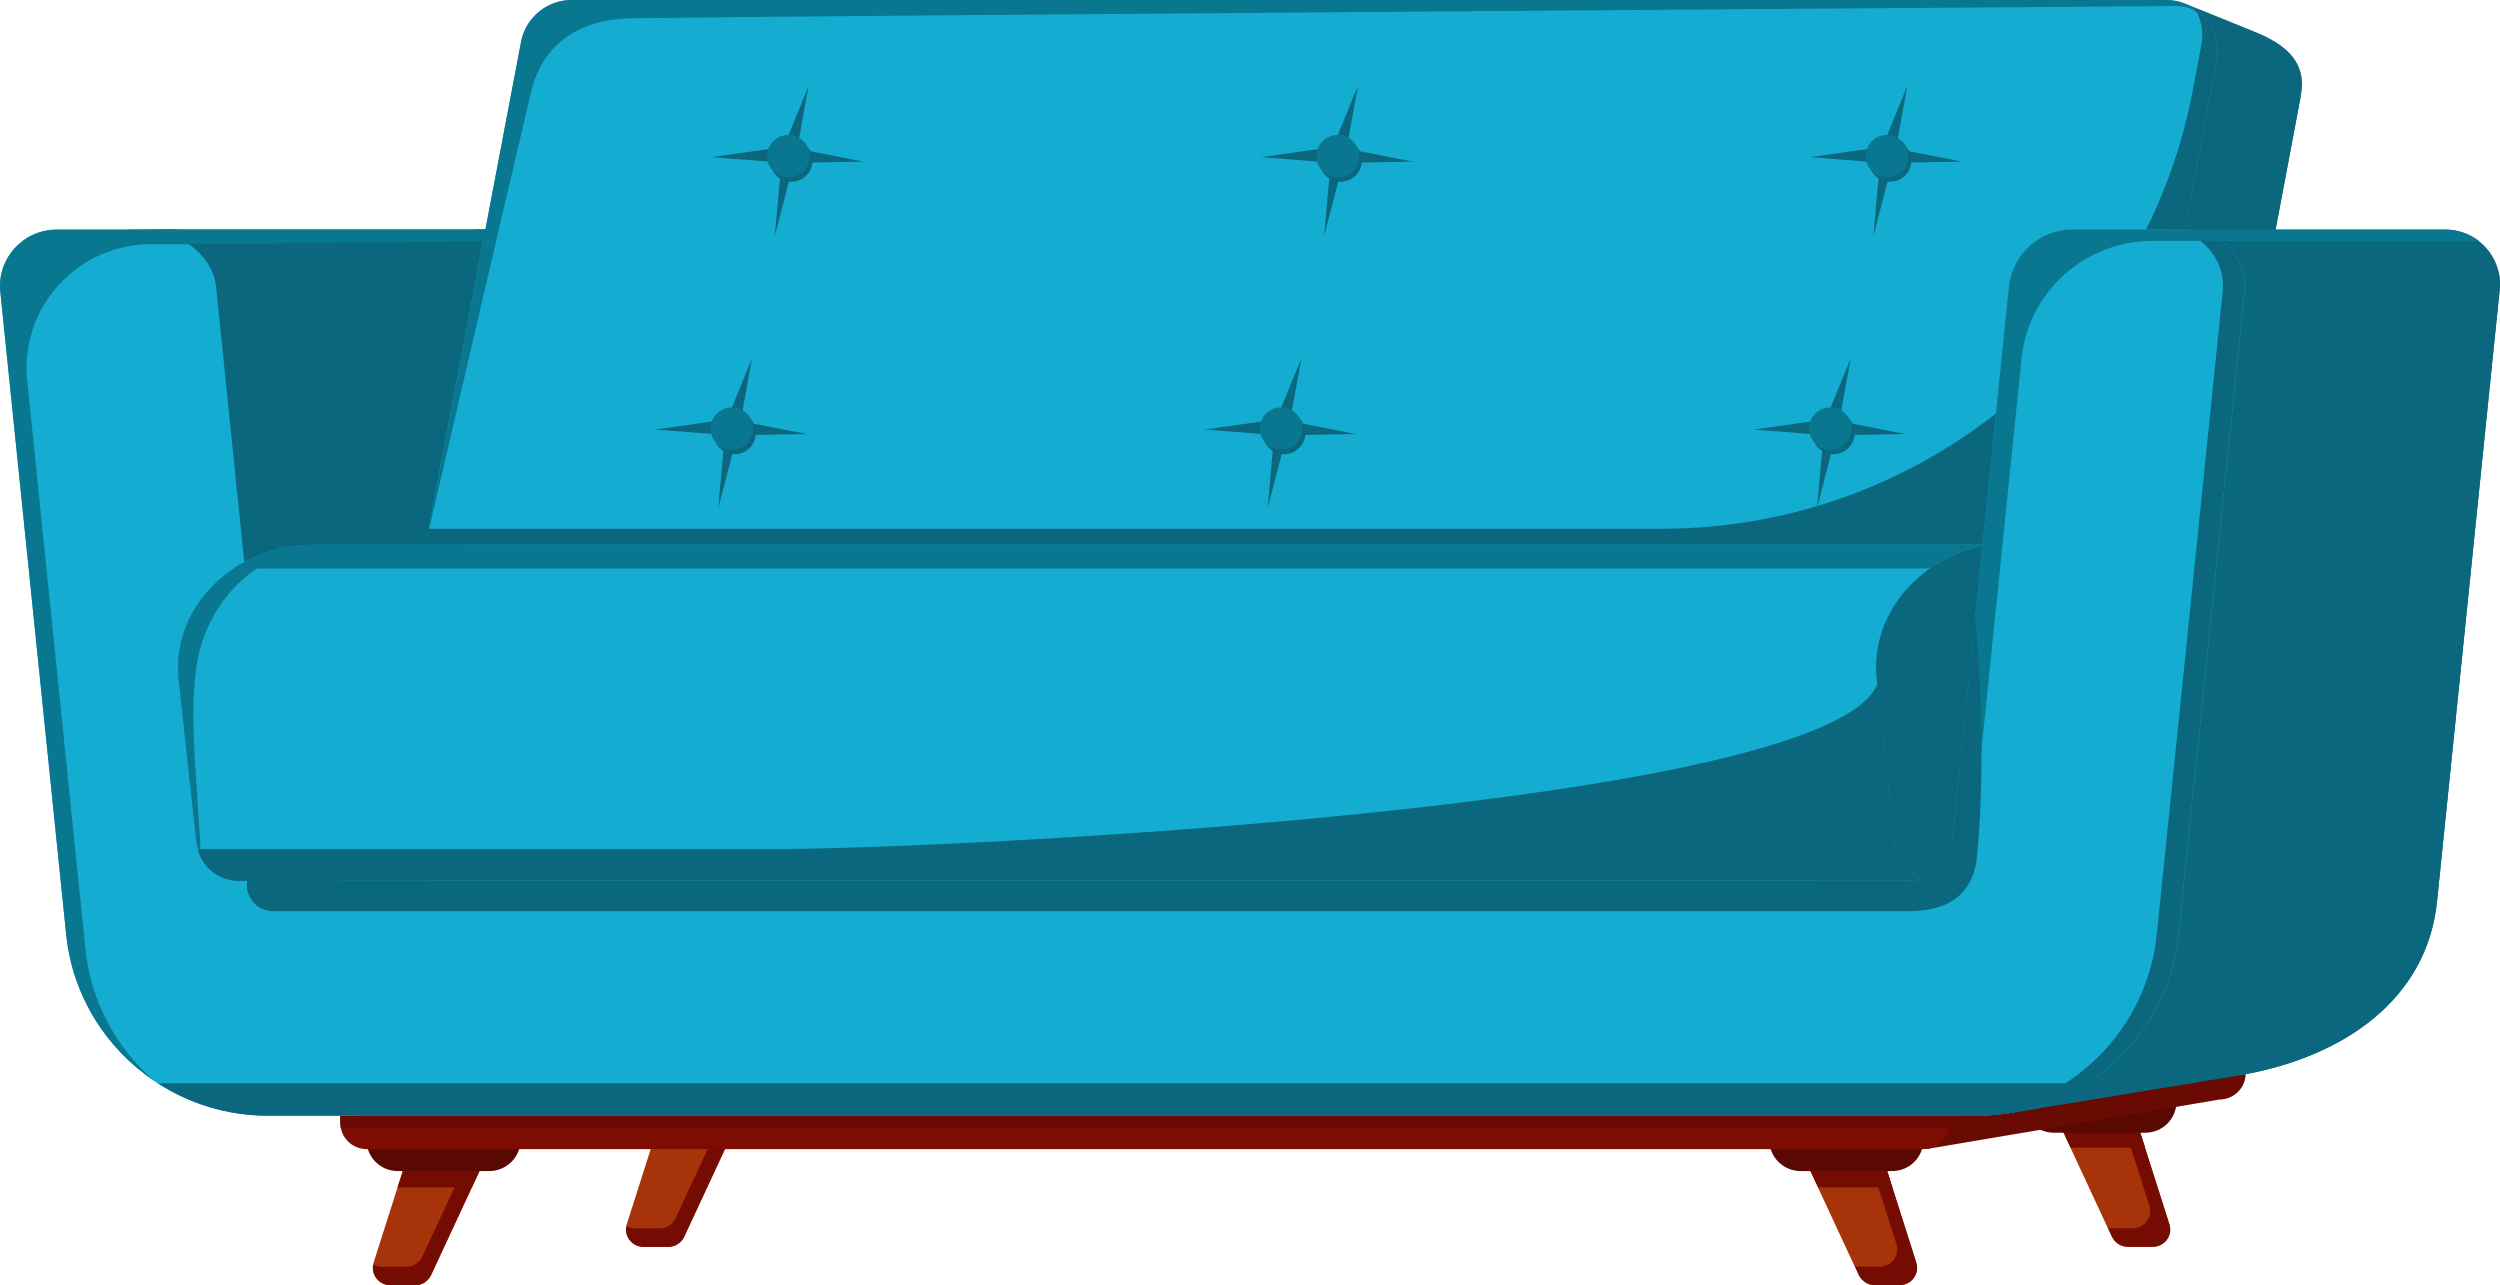 <svg width="284" height="146" viewBox="0 0 284 146" fill="none" xmlns="http://www.w3.org/2000/svg">
<path d="M47.15 146H44.336C42.987 146 42.033 144.706 42.444 143.429L45.981 132.327H54.8L48.976 144.854C48.63 145.542 47.923 146 47.15 146Z" fill="#A6330A"/>
<path d="M212.979 146H215.793C217.142 146 218.096 144.706 217.684 143.429L214.147 132.327H205.329L211.153 144.854C211.499 145.542 212.206 146 212.979 146Z" fill="#A6330A"/>
<path d="M75.907 141.644H73.093C71.744 141.644 70.79 140.351 71.201 139.073L74.739 127.971H83.556L77.733 140.498C77.387 141.202 76.68 141.644 75.907 141.644Z" fill="#A6330A"/>
<path d="M241.736 141.644H244.55C245.899 141.644 246.853 140.351 246.441 139.073L242.904 127.971H234.086L239.91 140.498C240.272 141.202 240.963 141.644 241.736 141.644Z" fill="#A6330A"/>
<path d="M76.729 138.402C76.4 139.106 75.709 139.548 74.936 139.548H72.123C71.777 139.548 71.448 139.45 71.169 139.303C70.938 140.498 71.843 141.644 73.11 141.644H75.923C76.696 141.644 77.404 141.202 77.716 140.498L83.54 127.971H81.599L76.729 138.402Z" fill="#750C03"/>
<path d="M47.972 142.758C47.643 143.462 46.952 143.904 46.179 143.904H43.366C43.02 143.904 42.691 143.806 42.412 143.658C42.181 144.854 43.086 146 44.353 146H47.166C47.939 146 48.647 145.558 48.959 144.854L54.783 132.327H52.825L47.972 142.758Z" fill="#750C03"/>
<path d="M214.164 132.327H212.568L215.431 141.317C215.842 142.594 214.888 143.888 213.539 143.888H210.742L211.186 144.837C211.515 145.542 212.206 145.984 212.979 145.984H215.793C217.142 145.984 218.096 144.69 217.685 143.413L214.164 132.327Z" fill="#750C03"/>
<path d="M246.442 139.073L242.904 127.971H241.309L244.171 136.961C244.583 138.238 243.628 139.532 242.279 139.532H239.483L239.927 140.482C240.256 141.186 240.947 141.628 241.72 141.628H244.533C245.899 141.644 246.853 140.351 246.442 139.073Z" fill="#750C03"/>
<path d="M53.599 134.898L54.783 132.327H45.982L45.159 134.898H53.599Z" fill="#750C03"/>
<path d="M214.97 134.898L214.164 132.327H205.346L206.547 134.898H214.97Z" fill="#750C03"/>
<path d="M243.678 130.378L242.921 127.987H234.103L235.222 130.378H243.678Z" fill="#750C03"/>
<path d="M55.589 133.031H45.175C43.218 133.031 41.638 131.459 41.638 129.51V127.987H59.143V129.51C59.126 131.443 57.547 133.031 55.589 133.031Z" fill="#590902"/>
<path d="M204.54 133.031H214.954C216.911 133.031 218.491 131.459 218.491 129.51V127.987H200.986V129.51C201.003 131.443 202.582 133.031 204.54 133.031Z" fill="#590902"/>
<path d="M233.297 128.675H243.711C245.668 128.675 247.248 127.103 247.248 125.155V123.632H229.743V125.155C229.76 127.103 231.339 128.675 233.297 128.675Z" fill="#590902"/>
<path d="M219.149 126.268L218.869 130.526L252.117 124.909C253.762 124.909 255.111 123.583 255.111 121.929V120.635L219.149 126.268Z" fill="#690B03"/>
<path d="M218.507 130.542H41.655C40.01 130.542 38.661 129.216 38.661 127.562V126.268H221.501V127.562C221.485 129.216 220.152 130.542 218.507 130.542Z" fill="#7D0D03"/>
<path d="M221.435 128.151C221.468 127.955 221.501 127.775 221.501 127.562V126.268H38.661V127.562C38.661 127.758 38.677 127.955 38.727 128.151H221.435Z" fill="#690B03"/>
<path d="M18.393 26.085L23.147 35.075V122.6L26.585 122.027C37.805 119.964 47.265 113.545 48.416 102.41L56.231 26.069H18.393V26.085Z" fill="#0A677D"/>
<path d="M38.858 57.182C27.753 61.898 25.088 64.239 22.802 67.629L23.147 122.6L26.585 122.027C37.805 119.964 47.265 113.545 48.416 102.41L56.231 26.069H53.845C50.835 37.663 48.235 53.219 38.858 57.182Z" fill="#0A677D"/>
<path d="M227.555 63.666H251.426L261.396 10.758C262.07 7.172 259.8 5.109 256.279 3.668C252.973 2.309 248.498 0.524 248.498 0.524L227.555 63.666Z" fill="#0A677D"/>
<path d="M227.555 63.666H251.426L261.396 10.758C257.053 22.418 243.431 24.677 243.431 24.677L227.555 63.666Z" fill="#0A677D"/>
<path d="M48.334 61.898H241.374L251.821 6.91C252.496 3.324 249.732 0 246.063 0H64.95C62.137 0 59.718 1.998 59.192 4.749L48.334 61.898Z" fill="#14ADD1"/>
<path d="M92.309 18.242C92.309 19.568 91.223 20.649 89.89 20.649C88.558 20.649 87.472 19.568 87.472 18.242C87.472 16.915 88.558 15.835 89.89 15.835C91.223 15.851 92.309 16.915 92.309 18.242Z" fill="#0A677D"/>
<path d="M91.865 9.743L88.903 16.997L88.015 26.822L90.499 17.227L91.865 9.743Z" fill="#0A677D"/>
<path d="M80.826 17.849L89.331 16.653L98.083 18.356L89.331 18.52L80.826 17.849Z" fill="#0A677D"/>
<path d="M91.98 17.734C91.98 19.061 90.894 20.141 89.561 20.141C88.229 20.141 87.143 19.061 87.143 17.734C87.143 16.408 88.229 15.327 89.561 15.327C90.894 15.344 91.98 16.408 91.98 17.734Z" fill="#0A7791"/>
<path d="M154.709 18.242C154.709 19.568 153.623 20.649 152.29 20.649C150.958 20.649 149.872 19.568 149.872 18.242C149.872 16.915 150.958 15.835 152.29 15.835C153.639 15.851 154.709 16.915 154.709 18.242Z" fill="#0A677D"/>
<path d="M154.264 9.743L151.303 16.997L150.415 26.822L152.915 17.227L154.264 9.743Z" fill="#0A677D"/>
<path d="M143.242 17.849L151.731 16.653L160.483 18.356L151.731 18.52L143.242 17.849Z" fill="#0A677D"/>
<path d="M154.38 17.734C154.38 19.061 153.294 20.141 151.961 20.141C150.629 20.141 149.543 19.061 149.543 17.734C149.543 16.408 150.629 15.327 151.961 15.327C153.294 15.327 154.38 16.408 154.38 17.734Z" fill="#0A7791"/>
<path d="M217.125 18.242C217.125 19.568 216.039 20.649 214.707 20.649C213.374 20.649 212.288 19.568 212.288 18.242C212.288 16.915 213.374 15.835 214.707 15.835C216.039 15.851 217.125 16.915 217.125 18.242Z" fill="#0A677D"/>
<path d="M216.681 9.743L213.703 16.997L212.815 26.822L215.315 17.227L216.681 9.743Z" fill="#0A677D"/>
<path d="M205.642 17.849L214.131 16.653L222.883 18.356L214.131 18.52L205.642 17.849Z" fill="#0A677D"/>
<path d="M216.78 17.734C216.78 19.061 215.694 20.141 214.361 20.141C213.029 20.141 211.943 19.061 211.943 17.734C211.943 16.408 213.029 15.327 214.361 15.327C215.694 15.344 216.78 16.408 216.78 17.734Z" fill="#0A7791"/>
<path d="M85.876 49.191C85.876 50.517 84.79 51.598 83.458 51.598C82.125 51.598 81.039 50.517 81.039 49.191C81.039 47.864 82.125 46.783 83.458 46.783C84.807 46.783 85.876 47.864 85.876 49.191Z" fill="#0A677D"/>
<path d="M85.432 40.692L82.471 47.946L81.582 57.771L84.083 48.159L85.432 40.692Z" fill="#0A677D"/>
<path d="M74.409 48.798L82.898 47.602L91.651 49.305L82.898 49.453L74.409 48.798Z" fill="#0A677D"/>
<path d="M85.547 48.683C85.547 50.009 84.461 51.09 83.129 51.09C81.796 51.09 80.71 50.009 80.71 48.683C80.71 47.357 81.796 46.276 83.129 46.276C84.461 46.276 85.547 47.357 85.547 48.683Z" fill="#0A7791"/>
<path d="M148.293 49.191C148.293 50.517 147.207 51.598 145.874 51.598C144.542 51.598 143.456 50.517 143.456 49.191C143.456 47.864 144.542 46.783 145.874 46.783C147.207 46.783 148.293 47.864 148.293 49.191Z" fill="#0A677D"/>
<path d="M147.848 40.692L144.871 47.946L143.999 57.771L146.483 48.159L147.848 40.692Z" fill="#0A677D"/>
<path d="M136.81 48.798L145.298 47.602L154.051 49.305L145.298 49.453L136.81 48.798Z" fill="#0A677D"/>
<path d="M147.947 48.683C147.947 50.009 146.861 51.09 145.529 51.09C144.196 51.09 143.11 50.009 143.11 48.683C143.11 47.357 144.196 46.276 145.529 46.276C146.861 46.276 147.947 47.357 147.947 48.683Z" fill="#0A7791"/>
<path d="M210.693 49.191C210.693 50.517 209.607 51.598 208.274 51.598C206.942 51.598 205.856 50.517 205.856 49.191C205.856 47.864 206.942 46.783 208.274 46.783C209.607 46.783 210.693 47.864 210.693 49.191Z" fill="#0A677D"/>
<path d="M210.248 40.692L207.287 47.946L206.399 57.771L208.883 48.159L210.248 40.692Z" fill="#0A677D"/>
<path d="M199.21 48.798L207.715 47.602L216.451 49.305L207.715 49.453L199.21 48.798Z" fill="#0A677D"/>
<path d="M210.347 48.683C210.347 50.009 209.261 51.09 207.929 51.09C206.596 51.09 205.51 50.009 205.51 48.683C205.51 47.357 206.596 46.276 207.929 46.276C209.278 46.276 210.347 47.357 210.347 48.683Z" fill="#0A7791"/>
<path d="M60.377 10.284C61.61 5.125 65.773 2.162 71.712 2.08C96.01 1.752 247.297 0.688 247.297 0.688C249.024 0.688 250.373 1.687 251.607 3.979C250.85 1.703 248.695 0 246.063 0H64.95C62.137 0 59.718 1.998 59.192 4.749L48.334 61.898C48.334 61.898 57.234 23.515 60.377 10.284Z" fill="#0A7791"/>
<path d="M249.353 1.015C250.061 2.178 250.357 3.603 250.077 5.076L249.09 10.316C243.612 39.169 218.277 60.064 188.779 60.064H48.68L48.334 61.898H241.374L251.821 6.91C252.265 4.52 251.196 2.26 249.353 1.015Z" fill="#0A677D"/>
<path d="M40.421 100.068H37.937C35.519 100.068 33.511 98.25 33.265 95.86L26.783 32.57C26.404 28.886 23.295 26.085 19.561 26.085H6.432C2.632 26.085 -0.345 29.36 0.033 33.127L7.518 106.159C8.719 117.851 18.607 126.743 30.419 126.743H40.421V100.068Z" fill="#14ADD1"/>
<path d="M9.706 107.813L3.093 43.246C2.237 34.944 8.785 27.739 17.175 27.739H21.765C22.917 27.739 24.003 28.001 24.973 28.493C23.641 27.003 21.699 26.085 19.577 26.085H6.432C2.632 26.085 -0.345 29.36 0.033 33.127L7.518 106.159C8.226 113.152 12.075 119.129 17.57 122.813C13.26 119.112 10.315 113.839 9.706 107.813Z" fill="#0A7791"/>
<path d="M24.545 32.57L31.027 95.86C31.274 98.25 32.376 100.068 34.795 100.068H38.052C35.634 100.068 33.627 98.25 33.38 95.86L26.898 32.57C26.52 28.886 23.41 26.085 19.676 26.085H16.419C20.153 26.085 24.167 28.886 24.545 32.57Z" fill="#0A677D"/>
<path d="M56.099 27.395L56.231 26.085H14.625L21.469 27.739L56.099 27.395Z" fill="#0A7791"/>
<path d="M226.042 61.898H239.17V100.068H217.816C215.348 100.068 213.292 98.218 213.029 95.794L210.972 76.897C210.314 68.612 217.717 61.898 226.042 61.898Z" fill="#0A677D"/>
<path d="M224.857 65.418C222.209 83.382 213.029 95.467 217.816 100.068H239.154V63.142C237.146 63.699 229.957 62.946 224.857 65.418Z" fill="#0A677D"/>
<path d="M215.233 95.958L213.16 76.832C212.568 69.316 218.54 63.093 225.844 61.898H35.305C26.997 61.898 19.594 68.612 20.252 76.881L22.308 95.778C22.571 98.218 24.644 100.052 27.095 100.052H218.688C216.845 99.511 215.447 97.939 215.233 95.958Z" fill="#14ADD1"/>
<path d="M27.095 100.068H218.688C216.862 99.511 215.464 97.939 215.25 95.958L213.276 77.716C207.501 91.766 106.638 96.449 88.311 96.449C71.053 96.449 31.949 96.449 22.456 96.449C22.983 98.561 24.858 100.068 27.095 100.068Z" fill="#0A677D"/>
<path d="M219.264 64.583C221.189 63.24 223.442 62.291 225.828 61.898H35.305C32.113 61.898 29.053 62.897 26.536 64.583H219.264Z" fill="#0A7791"/>
<path d="M22.752 95.712C22.061 85.183 21.683 81.237 22.226 76.406C23.147 68.153 29.645 61.898 37.953 61.898H35.305C26.997 61.898 19.594 68.612 20.252 76.881L22.308 95.778C22.407 96.547 22.834 96.858 22.752 95.712Z" fill="#0A7791"/>
<path d="M248.662 26.085L252.594 31.178L227.736 126.53L255.013 122.043C266.232 119.98 275.692 113.561 276.844 102.426L283.967 32.881C284.345 29.246 281.466 26.085 277.798 26.085H248.662Z" fill="#0A677D"/>
<path d="M272.698 95.368C268.421 114.151 259.422 115.133 235.403 121.798C233.725 122.256 227.736 126.53 227.736 126.53L255.013 122.043C266.232 119.98 275.692 113.561 276.844 102.426L283.967 32.881C284.033 32.275 284 31.669 283.885 31.096C280.446 49.616 275.824 81.712 272.698 95.368Z" fill="#0A677D"/>
<path d="M228.23 32.57L221.748 95.86C221.501 98.25 219.478 100.068 217.076 100.068H38.661V126.743H224.594C236.406 126.743 246.293 117.851 247.494 106.159L254.98 33.127C255.358 29.36 252.397 26.085 248.58 26.085H235.452C231.718 26.085 228.608 28.886 228.23 32.57Z" fill="#14ADD1"/>
<path d="M248.564 26.085H246.096C249.896 26.085 252.874 29.36 252.496 33.127L245.01 106.159C243.809 117.851 233.922 126.743 222.11 126.743H224.578C236.39 126.743 246.277 117.851 247.478 106.159L254.963 33.127C255.358 29.36 252.38 26.085 248.564 26.085Z" fill="#0A677D"/>
<path d="M224.66 89.457L229.645 40.758C230.418 33.143 236.867 27.363 244.533 27.363H252.167C252.348 27.363 252.397 27.346 252.364 27.314C251.311 26.544 249.995 26.069 248.564 26.069H235.436C231.718 26.069 228.592 28.869 228.213 32.554L222.39 89.441H224.66V89.457Z" fill="#0A7791"/>
<path d="M281.615 27.395C280.562 26.577 279.246 26.085 277.814 26.085H248.679L252.199 27.379L281.615 27.395Z" fill="#0A7791"/>
<path d="M224.397 69.971L221.748 95.859C221.501 98.25 219.478 100.068 217.076 100.068H206.284L216.845 103.507C221.929 103.507 224.216 101.067 224.578 97.366C225.844 84.61 224.397 69.971 224.397 69.971Z" fill="#0A677D"/>
<path d="M216.846 103.507H30.994C29.382 103.507 28.066 102.197 28.066 100.592V100.068H216.829V103.507H216.846Z" fill="#0A677D"/>
<path d="M216.845 101.558V100.068H28.082V100.592C28.082 100.936 28.148 101.263 28.263 101.574H216.845V101.558Z" fill="#0A677D"/>
<path d="M221.748 95.86C221.501 98.25 219.478 100.068 217.076 100.068H206.284L216.845 101.558C218.672 101.558 219.659 101.165 220.596 100.183C221.452 99.282 221.748 95.86 221.748 95.86Z" fill="#0A677D"/>
<path d="M17.932 123.059C21.535 125.384 25.829 126.743 30.419 126.743H224.594C229.184 126.743 233.461 125.384 237.081 123.059H17.932Z" fill="#0A677D"/>
</svg>
